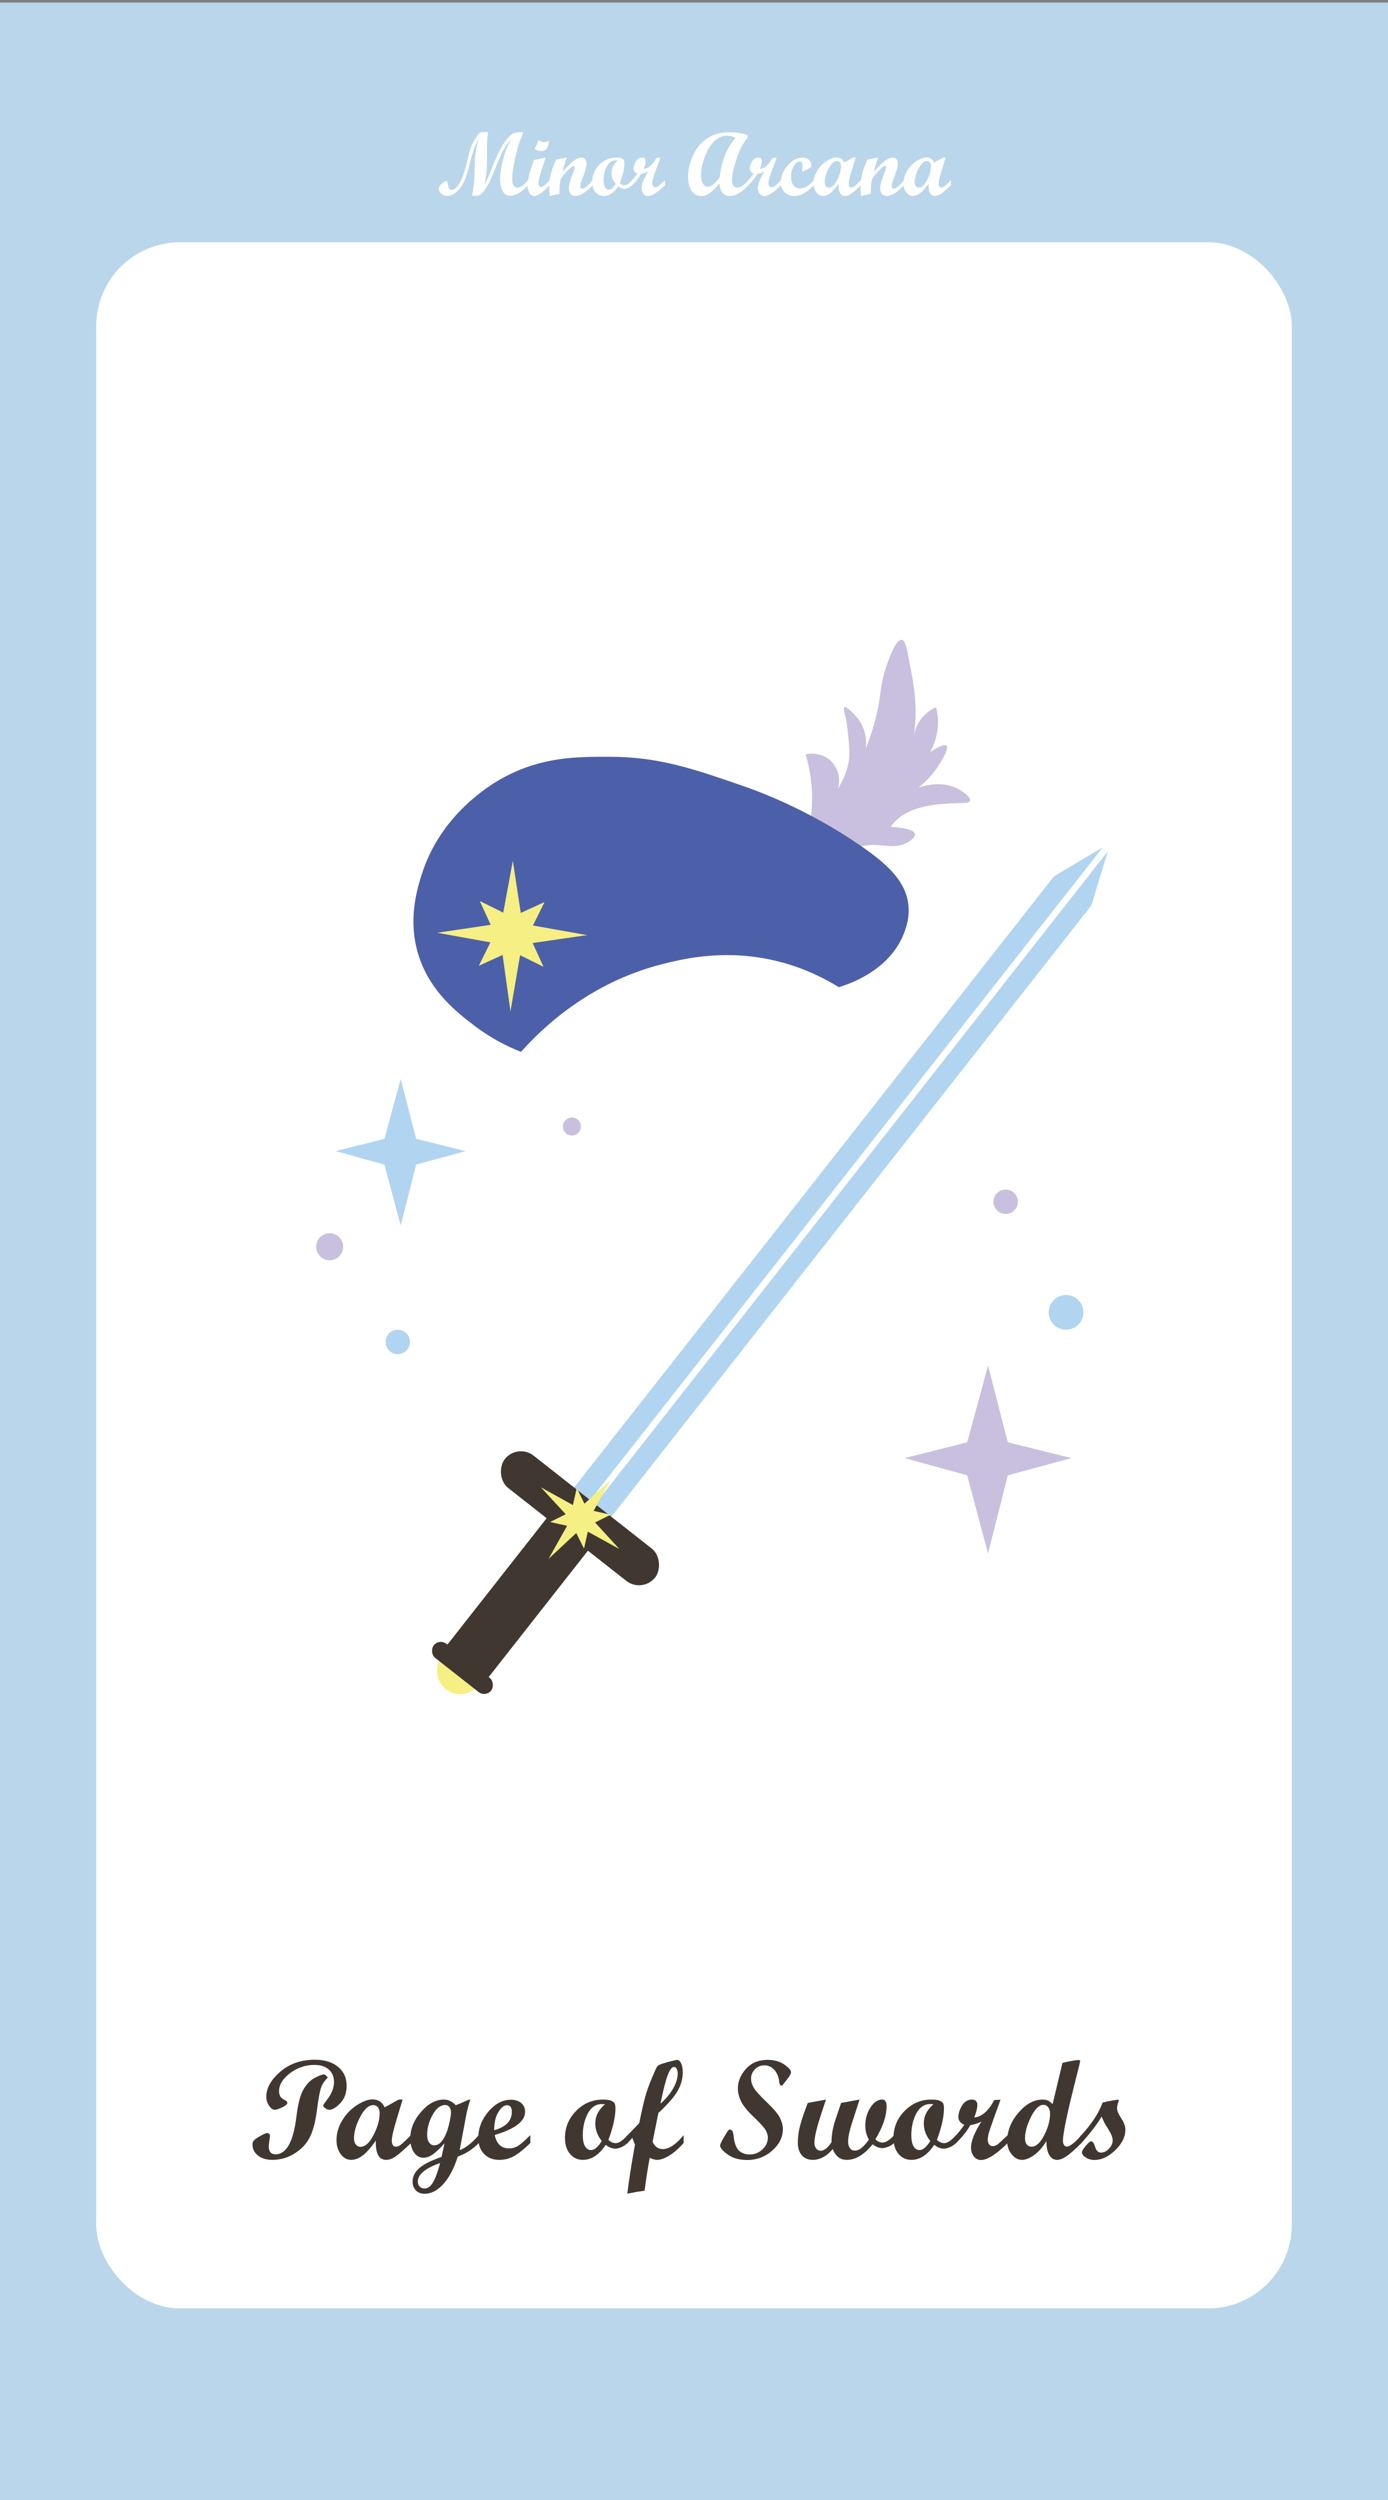 <?xml version="1.0" encoding="UTF-8"?><svg xmlns="http://www.w3.org/2000/svg" viewBox="0 0 1080 1944"><rect x="0" y="0" width="1080" height="1944" fill="#808080" stroke="none"/><defs><style>.cls-1{fill:#fff;}.cls-2{fill:#f6ef84;}.cls-3{fill:#3f3730;}.cls-4{fill:#4c5fa9;}.cls-5{fill:#bad6eb;}.cls-6{fill:#c8c0de;}.cls-7{fill:#b1d4f0;}</style></defs><g id="_배경_텍스트"><g><rect class="cls-5" y="2" width="1080" height="1944"/><rect class="cls-1" x="74.84" y="188.39" width="930.33" height="1606.64" rx="65.21" ry="65.21"/><g><path class="cls-3" d="M255.06,1615.61c-2.34,2.11-4.04,4.58-5.11,7.39-1.06,2.81-2.16,8.67-3.29,17.56-1.13,8.9-2.93,15.9-5.42,21.02s-6.41,9.39-11.77,12.81c-5.36,3.42-11.24,5.13-17.65,5.13-4.55,0-8.25-1.13-11.1-3.38s-4.27-5.14-4.27-8.65c0-1.32,.41-2.41,1.24-3.25,.82-.84,2.51-1.98,5.05-3.41,2.54-1.43,4.26-2.15,5.16-2.15,.61,0,1.13,.21,1.56,.62,.43,.41,.64,.9,.64,1.48,0,.36-.17,1.68-.51,3.97-.34,2.29-.51,3.65-.51,4.08,0,4.26,1.79,6.39,5.37,6.39,4.05,0,7.45-2.37,10.21-7.12,2.76-4.75,4.75-12.16,5.99-22.24,1.24-10.08,3.11-17.2,5.61-21.35,2.51-4.15,5.43-7.1,8.78-8.83,3.35-1.74,5.67-2.61,6.96-2.61,.89,0,1.92,.84,3.06,2.52Zm-10.1-13.96c7.55,0,13.57,1.83,18.05,5.5,4.48,3.67,6.71,8.57,6.71,14.69,0,5.66-1.66,10.2-4.97,13.62-3.31,3.42-6.17,5.13-8.57,5.13-.9,0-1.91-.39-3.03-1.18-1.13-.79-1.69-1.5-1.69-2.15,0-.36,.84-1.65,2.52-3.87,3.94-4.87,5.91-9.7,5.91-14.5,0-4.05-1.36-7.26-4.08-9.64-2.72-2.38-6.41-3.57-11.06-3.57-7.02,0-13.37,2.14-19.07,6.42-5.69,4.28-8.54,8.96-8.54,14.05,0,3.37,1.54,5.68,4.62,6.93,1.22,.54,1.83,1.27,1.83,2.2s-1.34,2.09-4.03,3.38-4.57,1.93-5.64,1.93c-1.61,0-3.13-1.07-4.57-3.2-1.43-2.13-2.15-4.45-2.15-6.96,0-6.73,3.62-13.21,10.85-19.44,7.23-6.23,16.2-9.35,26.91-9.35Z"/><path class="cls-3" d="M319.84,1666.42c-5.73,5.44-9.83,8.99-12.3,10.63s-4.83,2.47-7.09,2.47c-5.66,0-8.33-5-8-14.99-3.58,5.12-6.88,8.9-9.91,11.33-3.03,2.43-6.15,3.65-9.37,3.65s-5.83-1.48-8.03-4.43c-2.2-2.96-3.3-6.58-3.3-10.88,0-5.37,1.48-10.49,4.43-15.36,2.95-4.87,6.74-8.81,11.36-11.82s8.7-4.51,12.25-4.51c4.48,0,7.61,2.06,9.4,6.18l10.98-6.07h3.01l-4.74,15.74c-2.44,7.91-3.66,13.34-3.66,16.28s1.09,4.62,3.27,4.62c1.4,0,2.93-.74,4.62-2.23,1.68-1.49,4.04-3.75,7.09-6.79v6.18Zm-39.32,2.95c3.58,0,6.96-3.05,10.12-9.16,3.17-6.1,4.75-11.74,4.75-16.89,0-2-.45-3.57-1.34-4.7-.9-1.13-2.09-1.69-3.6-1.69-3.58,0-6.97,3.04-10.18,9.13-3.2,6.09-4.81,11.69-4.81,16.81,0,1.93,.47,3.5,1.42,4.7,.95,1.2,2.16,1.8,3.62,1.8Z"/><path class="cls-3" d="M372.53,1666.42c-4.54,4.76-9.99,8.27-16.32,10.52-2.97,9.27-6.74,16.42-11.31,21.43-4.57,5.01-9.41,7.52-14.53,7.52-2.79,0-5.05-.88-6.77-2.63-1.72-1.75-2.58-4.06-2.58-6.93,0-3.83,1.71-7.27,5.13-10.31,3.42-3.04,9.23-5.98,17.43-8.81l2.31-10.58c-3.44,3.87-6.41,6.71-8.92,8.51-2.51,1.81-5.03,2.71-7.57,2.71-2.97,0-5.41-1.4-7.3-4.19-1.9-2.79-2.85-6.43-2.85-10.9,0-7.3,2.78-14.15,8.35-20.54,5.57-6.39,11.48-9.59,17.75-9.59,3.47,0,6.55,1.47,9.24,4.4,1.61-.57,3.7-1.43,6.28-2.58l3.81-1.72h1.24c-1.39,4.23-2.46,8.34-3.22,12.35l-5.04,26.91c4.83-1.83,9.79-5.75,14.87-11.76v6.18Zm-30.08,15.52c-11.57,4.15-17.35,8.95-17.35,14.39,0,1.61,.48,2.93,1.45,3.95,.97,1.02,2.2,1.53,3.71,1.53,2.58,0,4.82-1.63,6.71-4.89,1.9-3.26,3.72-8.25,5.48-14.99Zm-4.51-13.75c2.54,0,4.8-1.5,6.77-4.51,1.97-3.01,3.5-6.82,4.59-11.44,1.09-4.62,1.64-7.82,1.64-9.61,0-1.68-.42-3.07-1.26-4.16-.84-1.09-1.89-1.64-3.14-1.64-3.8,0-7.11,2.56-9.94,7.68-2.83,5.12-4.24,10.33-4.24,15.63,0,2.47,.51,4.43,1.53,5.88,1.02,1.45,2.37,2.18,4.05,2.18Z"/><path class="cls-3" d="M412.65,1666.42c-4.55,4.48-8.63,7.78-12.25,9.91-3.62,2.13-7.61,3.2-11.98,3.2-4.87,0-8.8-1.56-11.79-4.67-2.99-3.12-4.48-7.21-4.48-12.3,0-7.59,2.63-14.46,7.9-20.6,5.26-6.14,11.1-9.21,17.51-9.21,3.33,0,6,.86,8,2.58,2,1.72,3.01,3.97,3.01,6.77,0,7.41-7.88,13.43-23.63,18.05,1.43,6.98,5.17,10.47,11.23,10.47,2.36,0,4.62-.64,6.77-1.91,2.15-1.27,5.39-4.09,9.72-8.46v6.18Zm-28.14-9.94c9.17-2.58,13.75-7.34,13.75-14.29,0-3.44-1.25-5.16-3.76-5.16-2.36,0-4.62,1.8-6.77,5.4-2.15,3.6-3.22,8.28-3.22,14.04Z"/><path class="cls-3" d="M488.38,1666.42c-1.83,1.61-3.6,2.75-5.32,3.41-1.72,.66-3.08,.99-4.08,.99-2.58,0-5.14-1-7.68-3.01-5.16,7.81-11.06,11.71-17.72,11.71-4.15,0-7.52-1.56-10.1-4.67s-3.87-7.25-3.87-12.41c0-8.16,2.9-15.17,8.7-21.03,5.8-5.85,12.73-8.78,20.79-8.78,3.04,0,5.27,.33,6.69,.99,1.42,.66,2.28,1.44,2.61,2.34,.32,.9,.48,2.02,.48,3.38,0,6.7-1.83,14.91-5.48,24.65,1.83,1.68,3.74,2.52,5.75,2.52,2.4,0,5.48-2.09,9.24-6.28v6.18Zm-17.72-30.02c-.54-.21-1.31-.32-2.31-.32-4.66,0-8.3,2.44-10.93,7.3-2.63,4.87-3.95,10.56-3.95,17.08,0,3.62,.57,6.43,1.72,8.43,1.15,2.01,2.74,3.01,4.78,3.01,2.54,0,5.3-2.34,8.27-7.04-3.37-4.22-5.05-8.77-5.05-13.64,0-5.73,2.49-10.67,7.47-14.82Z"/><path class="cls-3" d="M531.94,1666.42c-3.72,4.19-7.4,7.42-11.05,9.69-3.65,2.27-6.9,3.41-9.76,3.41-1.36,0-3.22-.52-5.58-1.55-1.51,7.88-2.84,16.38-3.99,25.5-3.73,.5-8.21,1.27-13.44,2.31,1.15-9.81,3.13-22.54,5.96-38.19-.39-.68-1.09-2.4-2.09-5.16l-3.6,3.97h-1.24v-4.83l10.24-10.62c1.95-9.61,3.53-16.56,4.75-20.86,1.22-4.3,2.92-9.05,5.1-14.26,2.18-5.21,3.56-8.2,4.14-8.97,.57-.77,1.96-1.5,4.16-2.2,2.2-.7,4.56-1.36,7.06-1.99,2.51-.63,3.85-.94,4.03-.94,1.36,0,2.47,.89,3.33,2.66s1.29,4.1,1.29,7c0,5.01-1.32,9.84-3.97,14.49s-7.64,10.37-15,17.17l-4.51,22.45c1.75,3.75,4.38,5.63,7.88,5.63,5,0,10.44-3.63,16.3-10.9v6.18Zm-18.04-30.61c4.19-3.65,7.47-7.58,9.85-11.79s3.57-8.08,3.57-11.63c0-1.5-.28-2.74-.83-3.71-.55-.97-1.24-1.45-2.06-1.45-1.57,0-3.17,2.06-4.79,6.18-1.62,4.12-3.54,11.58-5.74,22.4Z"/><path class="cls-3" d="M615.52,1611.42c0,1.4-2.31,4.83-6.93,10.31h-.97c-.72-.29-1.16-1.34-1.34-3.17-.39-3.69-1.67-6.71-3.81-9.05-2.15-2.34-4.73-3.52-7.73-3.52-2.83,0-5.26,1.03-7.3,3.08-2.04,2.06-3.06,4.52-3.06,7.38,0,2.07,.65,4.3,1.94,6.68,1.3,2.38,4.65,6.15,10.07,11.31,5.42,5.17,8.9,9.28,10.44,12.34,1.54,3.06,2.31,5.97,2.31,8.73,0,6.37-2.77,11.99-8.3,16.84-5.53,4.85-12,7.28-19.42,7.28-6.12,0-11.17-1.42-15.15-4.27-3.97-2.85-5.96-5.16-5.96-6.96,0-1,1.09-3.33,3.28-6.98,2.18-3.65,3.44-5.48,3.76-5.48,1.15,0,1.96,.33,2.44,.99,.48,.66,.81,1.89,.99,3.68,.54,5.59,1.89,9.44,4.05,11.55,2.17,2.11,4.99,3.17,8.46,3.17,3.79,0,7.11-1.31,9.94-3.94,2.83-2.63,4.24-5.68,4.24-9.15,0-1.79-.55-3.69-1.65-5.71-1.1-2.02-4.2-5.46-9.29-10.32-5.1-4.86-8.43-8.97-10.01-12.34-1.58-3.37-2.36-6.64-2.36-9.83,0-5.55,2.09-10.65,6.28-15.31,4.19-4.65,9.76-6.98,16.7-6.98,5.26,0,9.64,1.21,13.13,3.63,3.49,2.42,5.24,4.43,5.24,6.04Z"/><path class="cls-3" d="M695.82,1666.42c-1.72,1.43-3.44,2.45-5.16,3.06-1.72,.61-3.04,.91-3.97,.91-2.61,0-5.17-1-7.68-3.01-6.52,8.09-13.23,12.14-20.14,12.14-5.08,0-8.72-2.79-10.9-8.38-4.8,5.59-9.97,8.38-15.52,8.38-3.62,0-6.46-1.19-8.54-3.57-2.08-2.38-3.12-5.67-3.12-9.86,0-4.51,.64-9.09,1.91-13.75,1.27-4.65,3.21-10.35,5.83-17.08l14.16-2.63-3.97,11.97c-3.37,10.38-5.04,17.54-5.03,21.48,0,1.86,.45,3.39,1.34,4.57,.89,1.18,2.02,1.77,3.38,1.77,2.86,0,5.73-2.22,8.59-6.66,0-5.62,1.02-11.46,3.06-17.51l4.4-13,14.38-2.63-6.02,18.58c-1.94,5.98-2.9,10.71-2.9,14.18,0,2.11,.47,3.8,1.4,5.05s2.17,1.88,3.71,1.88c1.9,0,3.69-.7,5.38-2.09,1.68-1.4,3.58-3.51,5.7-6.34-1.9-3.47-2.85-7.07-2.85-10.8,0-5.37,1.34-10.12,4.03-14.26,2.69-4.13,5.71-6.2,9.08-6.2,2.33,0,3.49,1.75,3.49,5.26,0,7.56-2.92,16.11-8.75,25.67,1.79,1.68,3.69,2.52,5.69,2.52,2.4,0,5.41-1.95,9.02-5.85v6.18Z"/><path class="cls-3" d="M743.99,1666.42c-1.83,1.61-3.6,2.75-5.32,3.41-1.72,.66-3.08,.99-4.08,.99-2.58,0-5.14-1-7.68-3.01-5.16,7.81-11.06,11.71-17.72,11.71-4.15,0-7.52-1.56-10.1-4.67s-3.87-7.25-3.87-12.41c0-8.16,2.9-15.17,8.7-21.03,5.8-5.85,12.73-8.78,20.79-8.78,3.04,0,5.27,.33,6.69,.99,1.42,.66,2.28,1.44,2.61,2.34,.32,.9,.48,2.02,.48,3.38,0,6.7-1.83,14.91-5.48,24.65,1.83,1.68,3.74,2.52,5.75,2.52,2.4,0,5.48-2.09,9.24-6.28v6.18Zm-17.72-30.02c-.54-.21-1.31-.32-2.31-.32-4.66,0-8.3,2.44-10.93,7.3-2.63,4.87-3.95,10.56-3.95,17.08,0,3.62,.57,6.43,1.72,8.43,1.15,2.01,2.74,3.01,4.78,3.01,2.54,0,5.3-2.34,8.27-7.04-3.37-4.22-5.05-8.77-5.05-13.64,0-5.73,2.49-10.67,7.47-14.82Z"/><path class="cls-3" d="M784.12,1666.42c-8.99,8.81-15.92,13.21-20.79,13.21-2.18,0-4.03-.92-5.53-2.77-1.5-1.84-2.26-4.13-2.26-6.85,0-5.05,2.7-11.82,8.11-20.3-2.65,1.36-5.55,2.31-8.7,2.85-2.33,4.3-5.98,8.92-10.96,13.86h-1.24v-4.83c2.79-2.9,5.32-6.02,7.57-9.35-3.08-1.36-4.62-3.38-4.62-6.07s.94-5.7,2.82-8.84c1.88-3.13,4.47-4.7,7.76-4.7,2.79,0,4.19,1.43,4.19,4.3,0,2.26-.81,5.48-2.42,9.67,5.94-.64,11.14-5.19,15.58-13.64l4.89-.21-5,13.75c-2.08,5.8-3.42,9.75-4.03,11.84-.61,2.09-.91,3.95-.91,5.56,0,1.5,.35,2.7,1.05,3.6,.7,.9,1.64,1.34,2.82,1.34,1.29,0,2.52-.44,3.71-1.32,1.18-.88,3.83-3.3,7.95-7.28v6.18Z"/><path class="cls-3" d="M841.48,1666.42c-5.16,5.12-9.09,8.58-11.79,10.39-2.7,1.81-5.09,2.71-7.17,2.71-2.54,0-4.56-1.24-6.04-3.71-1.49-2.47-2.25-6.09-2.28-10.85-2.94,4.76-6.13,8.38-9.59,10.85-3.46,2.47-6.58,3.71-9.37,3.71-3.04,0-5.73-1.44-8.06-4.32-2.33-2.88-3.49-6.26-3.49-10.12,0-7.98,2.91-15.39,8.73-22.21,5.82-6.82,12.08-10.23,18.77-10.23,1.86,0,3.32,.27,4.38,.81,1.06,.54,2.21,1.45,3.46,2.74l7.68-32.12c6.27-1.47,10.5-2.2,12.69-2.2,.72,0,1.08,.29,1.08,.86,0,.39-.89,4.1-2.68,11.12-7.16,28.07-10.73,45.01-10.73,50.81,0,1.36,.29,2.45,.86,3.28,.57,.82,1.32,1.23,2.25,1.23,2.29,0,6.06-2.97,11.31-8.92v6.18Zm-38.83,2.85c3.51,0,6.79-2.97,9.83-8.92,3.04-5.94,4.57-11.51,4.57-16.7,0-2.11-.47-3.79-1.42-5.05-.95-1.25-2.19-1.88-3.73-1.88-3.33,0-6.55,3.11-9.67,9.32-3.12,6.21-4.67,11.83-4.67,16.84,0,1.97,.46,3.53,1.37,4.67,.91,1.15,2.16,1.72,3.73,1.72Z"/><path class="cls-3" d="M857.97,1634.94c2.47-.64,4.96-1.17,7.47-1.58,2.51-.41,4.01-.62,4.51-.62,.36,0,.54,.14,.54,.43,0,.54-.14,1.09-.43,1.66-.57,1.65-.86,3.22-.86,4.72,0,1.86,1.08,4.4,3.23,7.63,2.15,3.22,3.22,6.22,3.22,8.97,0,5.48-2.62,10.76-7.87,15.84-5.25,5.08-10.68,7.63-16.3,7.63-2.44,0-4.66-.64-6.66-1.93-2.01-1.29-3.01-2.67-3.01-4.14,0-.86,.99-2.49,2.98-4.89,1.99-2.4,3.41-3.6,4.27-3.6,1.15,0,2.17,1.47,3.06,4.4,.89,2.94,2.43,4.4,4.62,4.4s4.23-1.01,6.15-3.04c1.92-2.02,2.87-4.2,2.87-6.53,0-2.26-1.21-5.26-3.65-9.02-2.44-3.76-4.05-6.91-4.84-9.45-4.15,6.7-9.42,13.55-15.79,20.57h-1.24v-4.83c8.77-9.35,14.68-18.23,17.72-26.64Z"/></g><g><path class="cls-1" d="M410.88,144.03c-5.1,5.49-9.75,8.24-13.95,8.24-2.55,0-4.5-1.23-5.83-3.69-1.33-2.46-2-5.75-2-9.88,0-3.19,.65-7.58,1.96-13.16,1.31-5.58,3-10.28,5.08-14.08l1.98-3.55c-2.71,2.83-4.93,5.92-6.67,9.28-1.73,3.36-3.8,8.06-6.2,14.1-2.4,6.04-4.22,10.15-5.45,12.34s-2.41,3.97-3.54,5.35c-1.13,1.38-2.13,2.27-3.01,2.68-.88,.41-2.41,.62-4.6,.62-.84,0-1.26-.23-1.26-.68,0-.05,.15-.76,.45-2.15,.3-1.39,.61-3.62,.92-6.68s.54-8.27,.68-15.62,1.21-13.64,3.21-18.88c-2.14,2.44-4.33,8.11-6.57,17.02l-.86,3.35c-2.35,9.27-5.04,15.53-8.08,18.78-3.03,3.25-6.01,4.87-8.93,4.87-1.8,0-3.39-.57-4.76-1.71-1.37-1.14-2.05-2.45-2.05-3.93,0-1.14,.82-2.41,2.46-3.83,1.64-1.41,2.68-2.12,3.11-2.12,.5,0,.83,.17,.99,.51,.16,.34,.37,1.28,.62,2.82s.63,2.54,1.15,3.01c.51,.47,1.16,.7,1.94,.7,1.76,0,3.7-1.76,5.83-5.28s4.07-8.96,5.83-16.32l.99-4.13c.8-3.37,1.59-6.06,2.37-8.07,.78-2.01,1.8-4.01,3.08-6.02,1.85-2.87,2.99-4.4,3.41-4.6,.42-.19,1.21-.35,2.38-.48s2.32-.19,3.49-.19c.46,0,.68,.26,.68,.79,0,.25-.07,.76-.21,1.54-.45,3.19-.66,6.39-.64,9.6l.07,9.16c.04,7.98-.59,14.41-1.91,19.31,1.21-1.46,2.96-5.22,5.26-11.28,3.33-8.59,6.36-15.04,9.09-19.35,1.3-2.07,2.87-4.06,4.7-5.96,1.83-1.9,3.1-2.92,3.81-3.06,2.42-.46,4.45-.68,6.12-.68,.62,0,.92,.17,.92,.51,0,.48-.38,1.55-1.12,3.21-1.77,4.01-3.43,9.44-4.96,16.27s-2.31,12.28-2.32,16.33c0,4.58,1.4,6.87,4.2,6.87,2.28,0,4.99-1.94,8.13-5.81v3.93Z"/><path class="cls-1" d="M427.66,144.03c-5.33,5.61-9.32,8.41-11.96,8.41-1.46,0-2.69-.75-3.69-2.24-1-1.49-1.5-3.37-1.5-5.62,0-4.85,1.64-11.57,4.92-20.17l8.68-1.81h.41l-3.42,10.7c-1.41,4.42-2.12,7.58-2.12,9.47,0,.75,.17,1.36,.5,1.83,.33,.47,.75,.7,1.25,.7,.89,0,1.78-.33,2.68-.97s2.32-2.06,4.26-4.22v3.93Zm-.68-34.79c0,5.47-2.02,8.2-6.05,8.2-1.96,0-3.63-.59-5.02-1.78,1.32-2,2.35-4.26,3.08-6.77,1.8,1.12,3.25,1.68,4.34,1.68,1.23,0,2.45-.45,3.66-1.33Z"/><path class="cls-1" d="M461.22,144.03c-5.26,5.56-9.78,8.34-13.54,8.34-1.53,0-2.76-.54-3.69-1.61-.93-1.07-1.4-2.51-1.4-4.31,0-2.44,1-6.16,3.01-11.18,1.07-2.69,1.61-4.4,1.61-5.13s-.29-1.09-.85-1.09c-.32,0-.74,.16-1.26,.48-.48,.32-1.04,.76-1.67,1.33-.57,.52-1.21,1.16-1.91,1.91-.62,.64-1.28,1.37-1.98,2.19l-1.91,2.22c-.84,1.03-1.37,2.11-1.57,3.25-.34,1.94-.57,3.71-.68,5.33-.07,1.21-.1,2.84-.1,4.89l-7.55,1.78c-.25-3.08-.38-5.37-.38-6.87,0-3.67,.43-7.14,1.28-10.43,.86-3.28,2.23-6.97,4.12-11.07l8.34-1.61c-1.75,4.72-2.91,8.43-3.45,11.14,3.73-4.17,6.7-7.06,8.89-8.67,2.19-1.61,4.15-2.41,5.85-2.41,1.16,0,2.13,.44,2.9,1.31,.77,.88,1.16,1.97,1.16,3.29,0,2.18-.98,5.78-2.94,10.8-1.34,3.44-2.02,5.68-2.02,6.7,0,1.37,.56,2.06,1.68,2.06,1.67,0,4.36-2.2,8.09-6.6v3.93Z"/><path class="cls-1" d="M491.88,144.03c-1.16,1.03-2.29,1.75-3.38,2.17-1.09,.42-1.96,.63-2.6,.63-1.64,0-3.27-.64-4.89-1.91-3.28,4.97-7.04,7.45-11.28,7.45-2.64,0-4.79-.99-6.43-2.97s-2.46-4.62-2.46-7.9c0-5.2,1.85-9.66,5.54-13.38s8.1-5.59,13.23-5.59c1.94,0,3.35,.21,4.25,.63,.9,.42,1.45,.92,1.66,1.49,.21,.57,.31,1.29,.31,2.15,0,4.26-1.16,9.49-3.49,15.69,1.16,1.07,2.38,1.61,3.66,1.61,1.53,0,3.49-1.33,5.88-4v3.93Zm-11.28-19.11c-.34-.14-.83-.21-1.47-.21-2.96,0-5.28,1.55-6.96,4.65-1.67,3.1-2.51,6.72-2.51,10.87,0,2.3,.36,4.09,1.09,5.37,.73,1.28,1.74,1.91,3.04,1.91,1.62,0,3.37-1.49,5.26-4.48-2.14-2.69-3.21-5.58-3.21-8.68,0-3.65,1.58-6.79,4.75-9.43Z"/><path class="cls-1" d="M517.42,144.03c-5.72,5.61-10.13,8.41-13.23,8.41-1.39,0-2.56-.59-3.52-1.76s-1.44-2.63-1.44-4.36c0-3.21,1.72-7.52,5.16-12.92-1.69,.87-3.53,1.47-5.54,1.81-1.48,2.73-3.81,5.67-6.97,8.82h-.79v-3.08c1.78-1.85,3.38-3.83,4.82-5.95-1.96-.87-2.94-2.15-2.94-3.86s.6-3.63,1.79-5.62c1.2-1.99,2.84-2.99,4.94-2.99,1.78,0,2.67,.91,2.67,2.73,0,1.44-.51,3.49-1.54,6.15,3.78-.41,7.09-3.3,9.91-8.68l3.11-.14-3.18,8.75c-1.32,3.69-2.18,6.2-2.56,7.54-.39,1.33-.58,2.51-.58,3.54,0,.96,.22,1.72,.67,2.29,.44,.57,1.04,.86,1.79,.86,.82,0,1.61-.28,2.36-.84s2.44-2.1,5.06-4.63v3.93Z"/><path class="cls-1" d="M582.32,144.06c-5.24,5.58-10.05,8.37-14.42,8.37-2.42,0-4.33-.85-5.74-2.56-1.41-1.71-2.2-4.15-2.36-7.31-2.76,3.35-5.2,5.83-7.33,7.45-2.13,1.62-4.4,2.43-6.82,2.43-3.1,0-5.59-1.34-7.47-4.02-1.88-2.68-2.82-6.25-2.82-10.71,0-5.33,1.23-10.83,3.69-16.49s6.11-10.13,10.94-13.42c4.83-3.28,10.69-4.92,17.57-4.92,5.15,0,9.81,.7,13.98,2.09v2.26c-3.4,3.96-6.24,9.51-8.53,16.64-2.29,7.13-3.44,12.57-3.44,16.3,0,1.82,.37,3.24,1.11,4.24,.74,1,1.77,1.5,3.09,1.5,2.37,0,5.22-1.93,8.54-5.78v3.93Zm-9.95-36.85c-2.1-1.14-4.35-1.71-6.77-1.71-3.81,0-7.24,1.59-10.29,4.77-3.05,3.18-5.46,7.39-7.23,12.63-1.77,5.24-2.65,9.79-2.65,13.64,0,2.57,.5,4.67,1.49,6.27,.99,1.61,2.26,2.41,3.81,2.41,2.69,0,5.78-2.45,9.26-7.35,1.44-12.85,5.56-23.07,12.37-30.66Z"/><path class="cls-1" d="M607.85,144.03c-5.72,5.61-10.13,8.41-13.23,8.41-1.39,0-2.56-.59-3.52-1.76s-1.44-2.63-1.44-4.36c0-3.21,1.72-7.52,5.16-12.92-1.69,.87-3.53,1.47-5.54,1.81-1.48,2.73-3.81,5.67-6.97,8.82h-.79v-3.08c1.78-1.85,3.38-3.83,4.82-5.95-1.96-.87-2.94-2.15-2.94-3.86s.6-3.63,1.79-5.62c1.2-1.99,2.84-2.99,4.94-2.99,1.78,0,2.67,.91,2.67,2.73,0,1.44-.51,3.49-1.54,6.15,3.78-.41,7.09-3.3,9.91-8.68l3.11-.14-3.18,8.75c-1.32,3.69-2.18,6.2-2.56,7.54-.39,1.33-.58,2.51-.58,3.54,0,.96,.22,1.72,.67,2.29,.44,.57,1.04,.86,1.79,.86,.82,0,1.61-.28,2.36-.84s2.44-2.1,5.06-4.63v3.93Z"/><path class="cls-1" d="M633.42,144.03c-2.92,2.87-5.59,4.98-8.02,6.32-2.43,1.34-4.96,2.02-7.6,2.02-2.96,0-5.41-.96-7.33-2.89-1.93-1.92-2.89-4.37-2.89-7.33,0-4.85,1.77-9.34,5.31-13.45,3.54-4.11,7.38-6.17,11.5-6.17,2.03,0,3.68,.56,4.96,1.69,1.28,1.13,1.91,2.59,1.91,4.39,0,.64-.12,1.12-.36,1.44-.24,.32-.69,.64-1.35,.96l-3.96,1.88c-.48,.23-.83,.34-1.06,.34-.32,0-.48-.23-.48-.68,0-.18,.07-.78,.21-1.79,.14-1.01,.21-1.63,.21-1.86,0-1-.21-1.81-.63-2.43s-.99-.92-1.69-.92c-1.66,0-3.18,1.23-4.56,3.69-1.38,2.46-2.07,5.26-2.07,8.41,0,2.71,.65,4.88,1.95,6.49,1.3,1.62,3.03,2.43,5.2,2.43,1.85,0,3.58-.53,5.21-1.59s3.48-2.68,5.55-4.87v3.93Z"/><path class="cls-1" d="M669.92,144.03c-3.65,3.46-6.25,5.72-7.83,6.77-1.57,1.05-3.08,1.57-4.51,1.57-3.6,0-5.3-3.18-5.09-9.54-2.28,3.26-4.38,5.66-6.31,7.21-1.93,1.55-3.91,2.32-5.96,2.32s-3.71-.94-5.11-2.82c-1.4-1.88-2.1-4.19-2.1-6.92,0-3.42,.94-6.68,2.82-9.78,1.88-3.1,4.29-5.61,7.23-7.52s5.54-2.87,7.79-2.87c2.85,0,4.84,1.31,5.98,3.93l6.99-3.86h1.92l-3.01,10.01c-1.55,5.04-2.33,8.49-2.33,10.36,0,1.96,.69,2.94,2.08,2.94,.89,0,1.87-.47,2.94-1.42,1.07-.95,2.57-2.39,4.51-4.32v3.93Zm-25.02,1.88c2.28,0,4.43-1.94,6.44-5.83,2.02-3.88,3.02-7.47,3.02-10.75,0-1.28-.29-2.27-.85-2.99-.57-.72-1.33-1.08-2.29-1.08-2.28,0-4.44,1.94-6.48,5.81-2.04,3.87-3.06,7.44-3.06,10.7,0,1.23,.3,2.23,.91,2.99,.6,.76,1.37,1.15,2.31,1.15Z"/><path class="cls-1" d="M703.46,144.03c-5.26,5.56-9.78,8.34-13.54,8.34-1.53,0-2.76-.54-3.69-1.61-.93-1.07-1.4-2.51-1.4-4.31,0-2.44,1-6.16,3.01-11.18,1.07-2.69,1.61-4.4,1.61-5.13s-.29-1.09-.85-1.09c-.32,0-.74,.16-1.26,.48-.48,.32-1.04,.76-1.67,1.33-.57,.52-1.21,1.16-1.91,1.91-.62,.64-1.28,1.37-1.98,2.19l-1.91,2.22c-.84,1.03-1.37,2.11-1.57,3.25-.34,1.94-.57,3.71-.68,5.33-.07,1.21-.1,2.84-.1,4.89l-7.55,1.78c-.25-3.08-.38-5.37-.38-6.87,0-3.67,.43-7.14,1.28-10.43,.86-3.28,2.23-6.97,4.12-11.07l8.34-1.61c-1.75,4.72-2.91,8.43-3.45,11.14,3.73-4.17,6.7-7.06,8.89-8.67,2.19-1.61,4.15-2.41,5.85-2.41,1.16,0,2.13,.44,2.9,1.31,.77,.88,1.16,1.97,1.16,3.29,0,2.18-.98,5.78-2.94,10.8-1.34,3.44-2.02,5.68-2.02,6.7,0,1.37,.56,2.06,1.68,2.06,1.67,0,4.36-2.2,8.09-6.6v3.93Z"/><path class="cls-1" d="M739.92,144.03c-3.65,3.46-6.25,5.72-7.83,6.77-1.57,1.05-3.08,1.57-4.51,1.57-3.6,0-5.3-3.18-5.09-9.54-2.28,3.26-4.38,5.66-6.31,7.21-1.93,1.55-3.91,2.32-5.96,2.32s-3.71-.94-5.11-2.82c-1.4-1.88-2.1-4.19-2.1-6.92,0-3.42,.94-6.68,2.82-9.78,1.88-3.1,4.29-5.61,7.23-7.52s5.54-2.87,7.79-2.87c2.85,0,4.84,1.31,5.98,3.93l6.99-3.86h1.92l-3.01,10.01c-1.55,5.04-2.33,8.49-2.33,10.36,0,1.96,.69,2.94,2.08,2.94,.89,0,1.87-.47,2.94-1.42,1.07-.95,2.57-2.39,4.51-4.32v3.93Zm-25.02,1.88c2.28,0,4.43-1.94,6.44-5.83,2.02-3.88,3.02-7.47,3.02-10.75,0-1.28-.29-2.27-.85-2.99-.57-.72-1.33-1.08-2.29-1.08-2.28,0-4.44,1.94-6.48,5.81-2.04,3.87-3.06,7.44-3.06,10.7,0,1.23,.3,2.23,.91,2.99,.6,.76,1.37,1.15,2.31,1.15Z"/></g></g></g><g id="_반짝이"><polygon class="cls-7" points="311.78 839 323.78 885.55 362.4 895.11 323.78 905.6 311.78 953 299.14 905.6 261.16 895.11 299.14 885.55 311.78 839"/><polygon class="cls-6" points="768.78 1061.88 784.16 1121.54 833.66 1133.79 784.16 1147.24 768.78 1208 752.58 1147.24 703.9 1133.79 752.58 1121.54 768.78 1061.88"/><circle class="cls-6" cx="256.5" cy="969.5" r="10.5"/><circle class="cls-7" cx="309.5" cy="1043.5" r="9.5"/><circle class="cls-7" cx="829.5" cy="1020.5" r="13.5"/><circle class="cls-6" cx="782.5" cy="934.5" r="9.5"/><circle class="cls-6" cx="445" cy="876" r="7"/></g><g id="_소드_페이지"><g><circle class="cls-2" cx="358.01" cy="1299.35" r="18"/><g><polygon class="cls-7" points="858.08 658.89 820.19 681.34 439.29 1166.09 451.81 1175.93 858.08 658.89"/><polygon class="cls-7" points="862.01 661.98 455.75 1179.02 468.27 1188.86 849.16 704.11 862.01 661.98"/></g><rect class="cls-3" x="376.88" y="1164.62" width="148.85" height="32" rx="16" ry="16" transform="translate(825.88 -26.54) rotate(38.16)"/><rect class="cls-3" x="387.33" y="1161.55" width="40.85" height="149" transform="translate(850.82 12.22) rotate(38.16)"/><rect class="cls-3" x="331.44" y="1289.99" width="56.85" height="14" rx="7" ry="7" transform="translate(878.24 54.82) rotate(38.16)"/><polygon class="cls-2" points="474.98 1150.89 461.91 1174.86 475.12 1177.85 463 1183.87 481.95 1204.54 457.39 1191.01 454.41 1204.21 448.38 1192.09 426.79 1212.22 441.25 1186.48 428.04 1183.5 440.17 1177.47 420.82 1156.51 445.77 1170.34 448.76 1157.13 454.78 1169.26 474.98 1150.89"/></g><g><path class="cls-6" d="M651.05,668.8c9.01-7.96,16.95-10.49,22.49-11.33,13.02-1.99,22.46,3.78,32.98-2.67,1.19-.73,5.88-3.6,5.41-6.29-.64-3.71-10.76-5.06-19.04-5.61,3.2-4.22,6.4-6.82,8.63-8.36,12.85-8.92,31.55-9.57,42.65-9.95,5.62-.19,10.01-.04,10.65-1.96,.87-2.59-5.61-7.37-10.47-9.73-10.61-5.14-22.18-2.94-29.74-.47,3.87-3.02,9.16-7.76,14.04-14.65,3.61-5.09,10.07-15.69,7.72-17.94-1.02-.98-4.02-.69-12.83,5.11,1.9-3.23,4.32-8.25,5.54-14.79,1.65-8.83,.32-16.13-.75-20.2-2.4,1.04-7.6,3.67-11.83,9.38-4.13,5.56-5.2,11.13-5.53,13.72,.85-5.89,1.56-13.47,1.41-22.29-.05-2.68-.29-12.63-2.79-25.54-3.45-17.83-4.57-27.37-8.06-27.75-4.16-.45-8.82,12.24-10.91,17.89-4.22,11.48-5.25,20.79-5.69,24.35-1.25,9.99-4.09,24.36-11.29,42.32,.4-3.16,.85-10.37-2.9-18.11-2.24-4.62-5.05-7.43-7.28-9.68-1.96-1.97-5.05-5.07-6.31-4.35-1.31,.75,.08,5.26,.93,8.51,0,0,1.63,6.25,2.8,24.48,.46,7.08-.85,17.31-8.98,30.67,2.5-8.18,.13-16.97-6.02-22.41-7.95-7.02-18.08-4.78-19.05-4.55,1.63,5.38,3.05,11.44,3.96,18.12,2.88,21-.46,38.86-3.99,50.93,8.08,4.38,16.15,8.75,24.23,13.13Z"/><path class="cls-4" d="M652.68,767.63c-10.39-6.44-26.08-14.64-46.43-19.85-40.31-10.34-73.46-2.45-90.33,1.77-58.09,14.54-94.97,50.93-110.5,68.38-9.28-3.63-22.74-9.92-36.86-20.77-12.77-9.8-33.7-25.88-42.71-53.79-8.85-27.43-1.41-51.47,2.05-62.65,14.69-47.47,53.86-70.55,62.81-75.51,30.49-16.91,58.78-16.82,84.19-16.74,38.07,.12,65.02,9.46,103.76,22.88,9.66,3.35,48.47,17.11,90.64,46.05,20.15,13.83,35.47,27.28,37.52,46.27,1.08,10.02-1.92,18.05-3.54,22.26-11.35,29.45-44.23,39.82-50.59,41.7Z"/><polygon class="cls-2" points="399.03 669.34 391.58 709.67 373.35 700.65 381.79 719.15 340.13 725.31 381.58 732.78 372.56 751 391.06 742.56 397.19 786.48 404.69 742.78 422.91 751.8 414.47 733.29 456.88 727.15 414.69 719.67 423.71 701.44 405.2 709.88 399.03 669.34"/></g></g></svg>